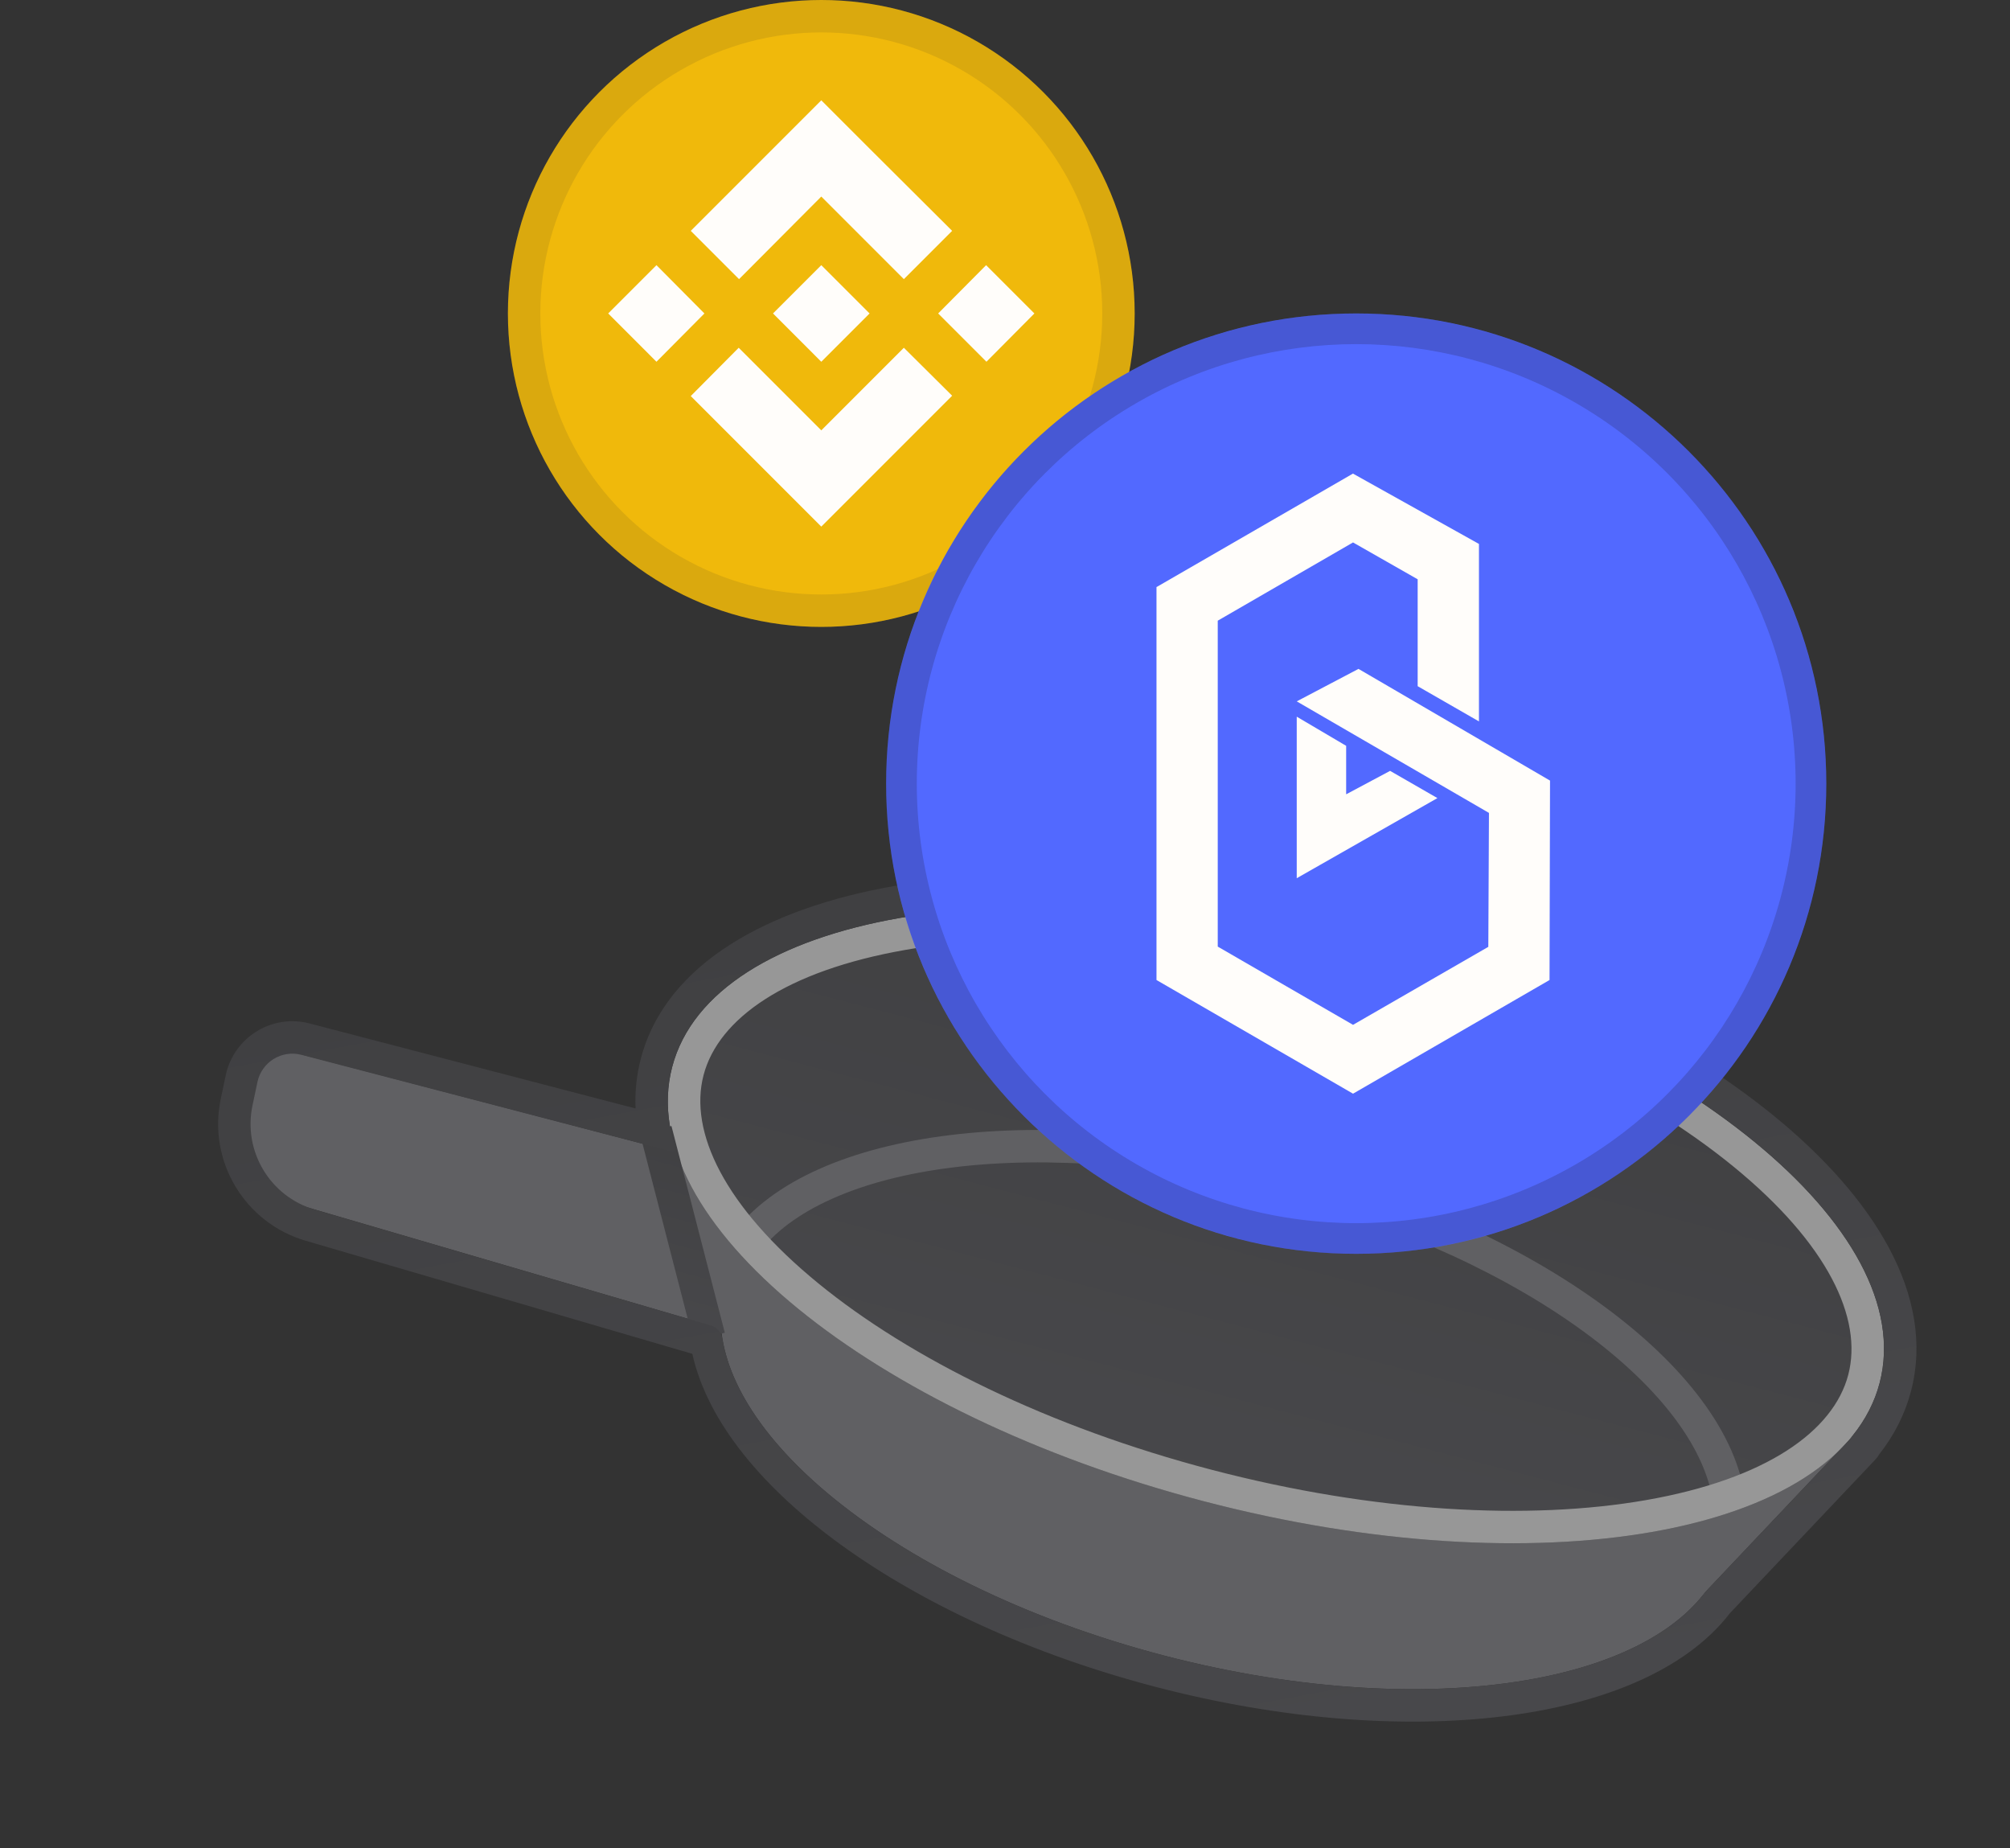 <svg width="186" height="171" viewBox="0 0 186 171" fill="none" xmlns="http://www.w3.org/2000/svg">
<rect x="0" y="0" width="186" height="171" fill="#333333" stroke="none"/>
<path d="M67.045 119.028C63.867 131.172 82.045 146.449 107.647 153.149C133.25 159.849 156.581 155.436 159.759 143.291C162.937 131.146 144.759 115.87 119.157 109.169C93.555 102.469 70.223 106.883 67.045 119.028Z" fill="#606063"/>
<path d="M155.924 149.273L171.346 132.988L61.992 104.369L67.713 126.187L155.924 149.273Z" fill="#606063"/>
<path d="M68.934 108.293L27.073 97.338C25.258 96.863 23.413 97.992 23.01 99.824L22.541 101.953C21.608 106.194 24.119 110.433 28.288 111.653L70.099 123.892L68.934 108.293Z" fill="#606063"/>
<path d="M62.203 98.71C58.509 112.824 80.527 130.811 111.381 138.886C142.235 146.96 170.241 142.064 173.935 127.95C177.629 113.836 155.611 95.849 124.757 87.774C93.903 79.7 65.896 84.596 62.203 98.71Z" fill="url(#paint0_linear)"/>
<path fill-rule="evenodd" clip-rule="evenodd" d="M146.673 123.286C153.771 128.506 157.919 134.152 158.538 139.157L161.516 138.789C160.744 132.551 155.779 126.258 148.45 120.869C141.061 115.434 131.011 110.721 119.537 107.718C108.063 104.716 96.993 103.901 87.888 105.019C78.859 106.128 71.448 109.182 67.72 114.242L70.135 116.021C73.126 111.961 79.508 109.071 88.254 107.997C96.923 106.933 107.608 107.698 118.777 110.621C129.946 113.544 139.636 118.111 146.673 123.286Z" fill="#606063"/>
<path fill-rule="evenodd" clip-rule="evenodd" d="M75.734 118.739C67.014 111.615 63.736 104.698 65.105 99.469C66.473 94.24 72.719 89.816 83.811 87.876C94.618 85.987 108.889 86.723 123.997 90.676C139.105 94.63 151.908 100.98 160.403 107.921C169.124 115.045 172.401 121.962 171.033 127.191C169.664 132.42 163.419 136.844 152.326 138.784C141.52 140.673 127.248 139.937 112.14 135.984C97.032 132.03 84.23 125.68 75.734 118.739ZM111.381 138.886C80.527 130.811 58.509 112.824 62.203 98.71C65.896 84.596 93.903 79.7 124.757 87.774C155.611 95.849 177.629 113.836 173.935 127.95C170.241 142.064 142.235 146.96 111.381 138.886Z" fill="#979797"/>
<path fill-rule="evenodd" clip-rule="evenodd" d="M64.167 124.049L59.23 104.926L62.135 104.176L67.072 123.299L64.167 124.049Z" fill="url(#paint1_linear)"/>
<path fill-rule="evenodd" clip-rule="evenodd" d="M62.469 106.189C62.424 106.041 62.381 105.893 62.341 105.746C62.266 105.473 62.198 105.2 62.139 104.929L61.997 104.389C61.995 104.38 62.002 104.372 62.011 104.375C62.019 104.377 62.027 104.37 62.025 104.362C62.024 104.353 62.022 104.345 62.021 104.337C61.973 104.072 61.933 103.807 61.901 103.543C61.893 103.479 61.886 103.416 61.879 103.352C61.806 102.689 61.782 102.031 61.808 101.378C61.808 101.378 61.808 101.378 61.808 101.377C61.843 100.475 61.973 99.585 62.203 98.71C65.896 84.595 93.903 79.699 124.757 87.774C155.611 95.849 177.629 113.836 173.935 127.95C173.706 128.826 173.383 129.666 172.972 130.469C172.972 130.469 172.972 130.47 172.972 130.47C172.528 131.338 171.981 132.163 171.337 132.945C171.332 132.951 171.326 132.958 171.321 132.964C171.319 132.967 171.318 132.969 171.318 132.972C171.318 132.977 171.322 132.982 171.327 132.983C171.332 132.984 171.335 132.989 171.336 132.993C171.336 132.996 171.335 133 171.333 133.002L170.725 133.644C170.655 133.72 170.584 133.795 170.511 133.87L169.275 135.175L169.273 135.177L157.793 147.299C150.986 156.33 130.197 159.051 107.647 153.149C85.345 147.312 68.676 134.967 66.85 123.854C66.757 123.285 66.367 122.8 65.814 122.639L29.127 111.91C24.983 110.698 22.472 106.499 23.365 102.275L23.824 100.103C24.214 98.258 26.066 97.113 27.89 97.589L62.139 106.52C62.339 106.573 62.522 106.39 62.469 106.189ZM58.812 102.553C58.748 101.009 58.903 99.468 59.3 97.95C61.626 89.065 71.23 83.984 82.778 81.966C94.611 79.897 109.77 80.751 125.516 84.872C141.262 88.993 154.896 95.674 164.199 103.274C173.277 110.691 179.162 119.825 176.837 128.71C176.28 130.839 175.285 132.774 173.936 134.499C173.821 134.697 173.679 134.887 173.511 135.065L172.923 135.686C172.92 135.689 172.916 135.693 172.913 135.697C172.836 135.779 172.759 135.861 172.68 135.943C172.677 135.946 172.673 135.95 172.67 135.953L160.082 149.246C155.911 154.652 148.056 157.706 138.984 158.802C129.684 159.926 118.467 159.082 106.888 156.051C95.435 153.054 85.34 148.366 77.809 142.91C70.73 137.78 65.488 131.648 64.067 125.253L28.285 114.789C22.636 113.137 19.213 107.413 20.43 101.655L20.889 99.482C21.633 95.963 25.166 93.778 28.647 94.686L58.812 102.553Z" fill="url(#paint2_linear)"/>
<circle cx="76" cy="29" r="29" fill="#F0B90B"/>
<path d="M65.185 29L60.748 33.468L56.28 29L60.748 24.532L65.185 29ZM76 18.185L83.641 25.826L88.109 21.358L80.468 13.748L76 9.28L71.532 13.748L63.921 21.358L68.389 25.826L76 18.185ZM91.252 24.532L86.815 29L91.283 33.468L95.72 29L91.252 24.532ZM76 39.815L68.358 32.173L63.921 36.641L71.563 44.283L76 48.72L80.468 44.252L88.109 36.611L83.641 32.173L76 39.815ZM76 33.468L80.468 29L76 24.532L71.532 29L76 33.468Z" fill="#FFFDFA"/>
<g style="mix-blend-mode:multiply" opacity="0.1">
<circle cx="76" cy="29" r="27.5" stroke="#191326" stroke-width="3"/>
</g>
<path fill-rule="evenodd" clip-rule="evenodd" d="M125.5 116C149.524 116 169 96.524 169 72.5C169 48.476 149.524 29 125.5 29C101.476 29 82 48.476 82 72.5C82 96.524 101.476 116 125.5 116Z" fill="#5269FF"/>
<path fill-rule="evenodd" clip-rule="evenodd" d="M125.214 101.18L143.39 90.668L143.435 72.218L125.711 61.883L119.997 64.888L137.785 75.208L137.725 87.599L125.206 94.815L112.687 87.576V57.424L125.206 50.185L131.187 53.594V63.484L136.859 66.742V50.321H136.855L125.199 43.816L107.038 54.305L107.019 54.294V90.668L125.206 101.184H125.214V101.18ZM128.635 71.318L128.633 71.317H128.637L128.635 71.318ZM128.635 71.318L124.57 73.487V69.001L119.997 66.305V81.249L133.014 73.837L128.635 71.318Z" fill="#FFFDFA"/>
<g style="mix-blend-mode:multiply" opacity="0.2">
<circle cx="125.5" cy="72.5" r="42.081" stroke="#191326" stroke-width="2.837"/>
</g>
<defs>
<linearGradient id="paint0_linear" x1="124.757" y1="87.774" x2="111.381" y2="138.886" gradientUnits="userSpaceOnUse">
<stop stop-color="#404042"/>
<stop offset="1" stop-color="#48484B"/>
</linearGradient>
<linearGradient id="paint1_linear" x1="65.567" y1="105.096" x2="60.735" y2="123.129" gradientUnits="userSpaceOnUse">
<stop stop-color="#404042"/>
<stop offset="1" stop-color="#48484B"/>
</linearGradient>
<linearGradient id="paint2_linear" x1="92.495" y1="80.169" x2="108.09" y2="164.62" gradientUnits="userSpaceOnUse">
<stop stop-color="#404042"/>
<stop offset="1" stop-color="#48484B"/>
</linearGradient>
</defs>
</svg>
